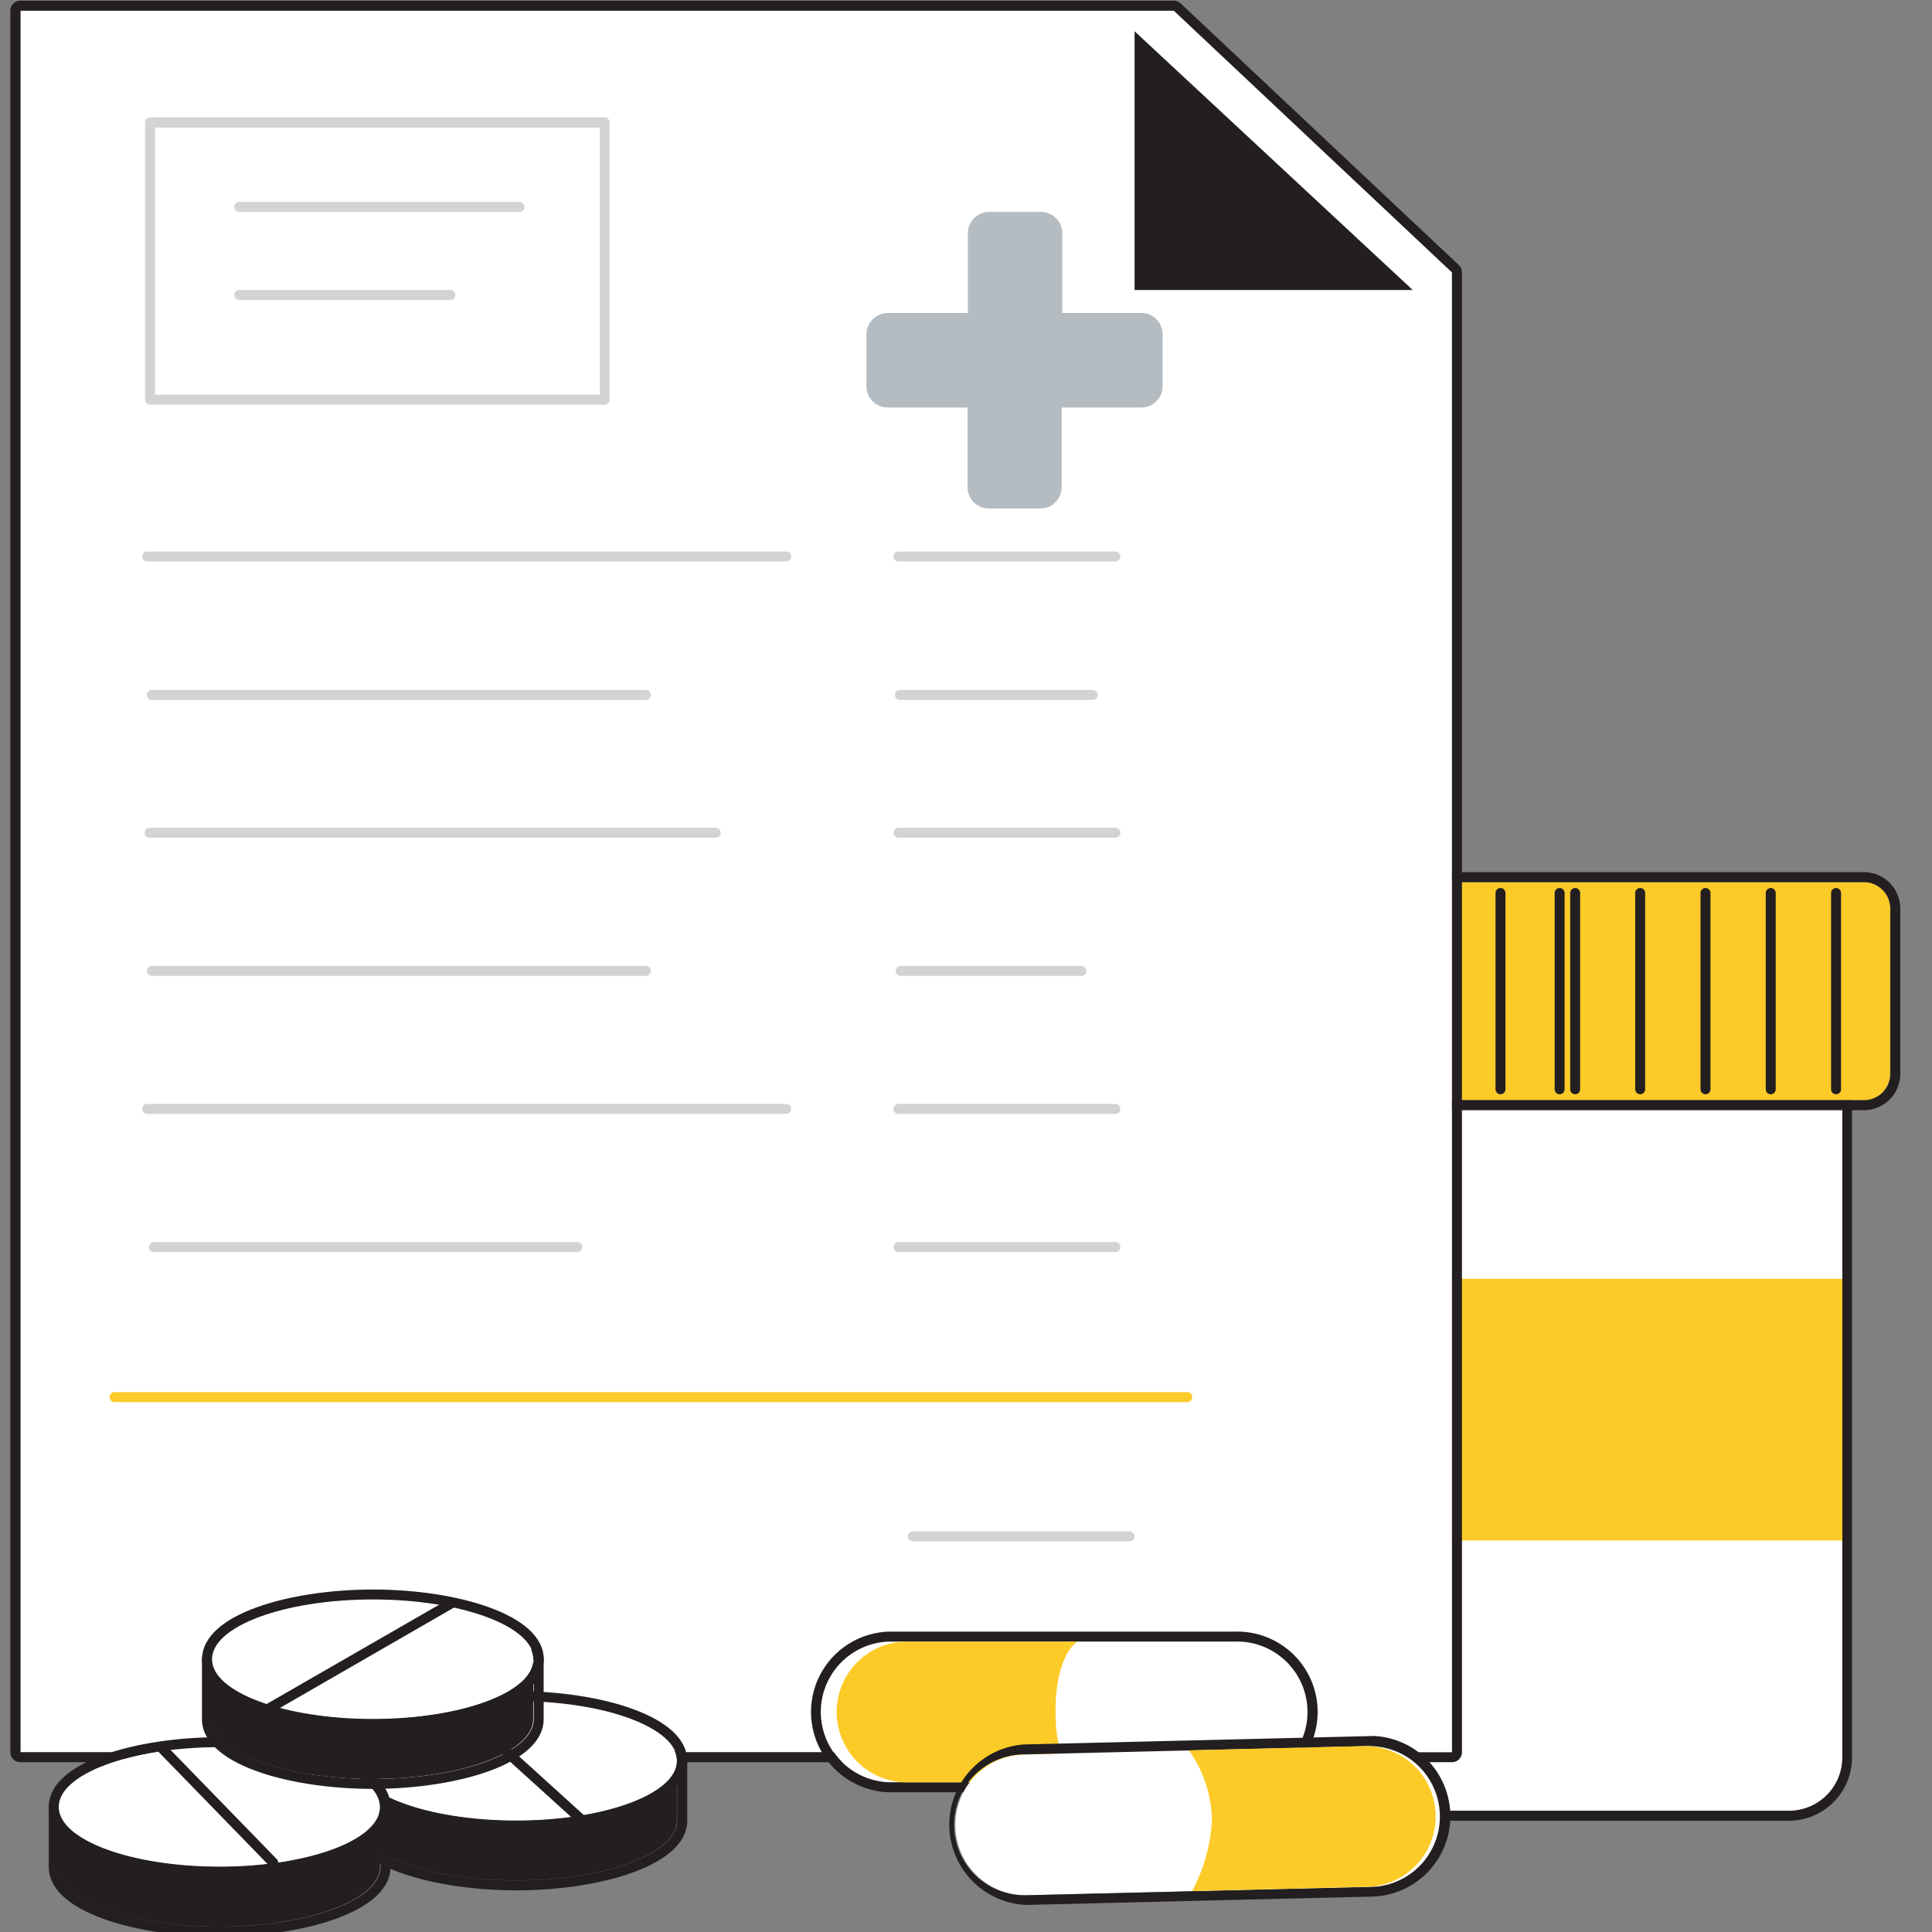 <svg xmlns="http://www.w3.org/2000/svg" xmlns:xlink="http://www.w3.org/1999/xlink" width="388" height="388" viewBox="0 0 388 388">
  <rect x="0" y="0" width="388" height="388" fill="#808080" stroke="none"/>
  <defs>
    <clipPath id="clip-path">
      <rect id="Rectangle_2" data-name="Rectangle 2" width="388" height="388" transform="translate(740 -1645)" fill="#fff" stroke="#707070" stroke-width="1"/>
    </clipPath>
  </defs>
  <g id="Mask_Group_1" data-name="Mask Group 1" transform="translate(-740 1645)" clip-path="url(#clip-path)">
    <g id="_192_health_flatline" data-name="#192_health_flatline" transform="translate(672 -1644.862)">
      <path id="Path_56" data-name="Path 56" d="M519.672,374.64H94.664c-14.728,0-26.7-13.9-26.7-30.98V94.86c0-17.08,11.974-30.98,26.7-30.98h425c14.728,0,26.7,13.9,26.7,30.98v248.8C546.3,360.74,534.4,374.64,519.672,374.64ZM94.664,65.88c-13.732,0-24.82,13-24.82,28.98v248.8c0,16,11.16,28.98,24.892,28.98H519.672c13.732,0,24.892-13,24.892-28.98V94.86c0-16-11.16-28.98-24.892-28.98Z" transform="translate(-67.96 -41.7)" fill="none"/>
      <path id="Path_57" data-name="Path 57" d="M258.12,163.2H365.54v132a10.68,10.68,0,0,1-10.68,10.68h-86a10.68,10.68,0,0,1-10.68-10.68v-132Z" transform="translate(72.454 57.62)" fill="#fff"/>
      <path id="Path_58" data-name="Path 58" d="M366.54,164.2v132a10.7,10.7,0,0,1-10.68,10.7h-86a10.7,10.7,0,0,1-10.68-10.7v-132H366.6m0-2H259.12a2,2,0,0,0-2,2v132a12.7,12.7,0,0,0,12.68,12.7h86a12.7,12.7,0,0,0,12.68-12.7v-132a2,2,0,0,0-2-2Z" transform="translate(71.454 56.62)" fill="#231f20"/>
      <rect id="Rectangle_1" data-name="Rectangle 1" width="107.42" height="52.56" transform="translate(330.574 256.68)" fill="#fccb28"/>
      <path id="Path_108" data-name="Path 108" d="M5.3,0H121.34a5.3,5.3,0,0,1,5.3,5.3V38.5a5.3,5.3,0,0,1-5.3,5.3H5.3A5.3,5.3,0,0,1,0,38.5V5.3A5.3,5.3,0,0,1,5.3,0Z" transform="translate(320.954 177.02)" fill="#fccb28"/>
      <path id="Path_59" data-name="Path 59" d="M375.65,142.3a5.3,5.3,0,0,1,5.3,5.3v33.2a5.3,5.3,0,0,1-5.3,5.3h-116a5.3,5.3,0,0,1-5.3-5.3V147.7a5.3,5.3,0,0,1,5.3-5.4h116m0-2h-116a7.32,7.32,0,0,0-7.3,7.3v33.2a7.32,7.32,0,0,0,7.3,7.3h116a7.32,7.32,0,0,0,7.3-7.3V147.7a7.32,7.32,0,0,0-7.3-7.4Z" transform="translate(66.684 34.72)" fill="#231f20"/>
      <path id="Path_60" data-name="Path 60" d="M259.25,183.31a1,1,0,0,1-1-1V142.89a1,1,0,0,1,1-1,1.02,1.02,0,0,1,1,1v39.42A1,1,0,0,1,259.25,183.31Z" transform="translate(86.348 36.31)" fill="#231f20"/>
      <path id="Path_61" data-name="Path 61" d="M265.8,183.31a1,1,0,0,1-1-1V142.89a1.02,1.02,0,0,1,1-1,1,1,0,0,1,1,1v39.42A1,1,0,0,1,265.8,183.31Z" transform="translate(91.66 36.31)" fill="#231f20"/>
      <path id="Path_62" data-name="Path 62" d="M272.36,183.31a1,1,0,0,1-1-1V142.89a1,1,0,0,1,2,0v39.42A1,1,0,0,1,272.36,183.31Z" transform="translate(96.98 36.31)" fill="#231f20"/>
      <path id="Path_63" data-name="Path 63" d="M278.92,183.31a1,1,0,0,1-1-1V142.89a1,1,0,0,1,1-1,1.02,1.02,0,0,1,1,1v39.42A1,1,0,0,1,278.92,183.31Z" transform="translate(102.3 36.31)" fill="#231f20"/>
      <path id="Path_64" data-name="Path 64" d="M285.5,183.31a1,1,0,0,1-1-1V142.89a1.02,1.02,0,0,1,1-1,1,1,0,0,1,1,1v39.42A1,1,0,0,1,285.5,183.31Z" transform="translate(98.834 36.31)" fill="#231f20"/>
      <path id="Path_65" data-name="Path 65" d="M292.03,183.31a1,1,0,0,1-1-1V142.89a1,1,0,0,1,2,0v39.42A1,1,0,0,1,292.03,183.31Z" transform="translate(105.364 36.31)" fill="#231f20"/>
      <path id="Path_66" data-name="Path 66" d="M298.59,183.31a1,1,0,0,1-1-1V142.89a1,1,0,0,1,1-1,1.02,1.02,0,0,1,1,1v39.42A1,1,0,0,1,298.59,183.31Z" transform="translate(111.924 36.31)" fill="#231f20"/>
      <path id="Path_67" data-name="Path 67" d="M305.14,183.31a1,1,0,0,1-1-1V142.89a1.02,1.02,0,0,1,1-1,1,1,0,0,1,1,1v39.42A1,1,0,0,1,305.14,183.31Z" transform="translate(118.474 36.31)" fill="#231f20"/>
      <path id="Path_68" data-name="Path 68" d="M311.7,183.31a1,1,0,0,1-1-1V142.89a1,1,0,1,1,2,0v39.42A1,1,0,0,1,311.7,183.31Z" transform="translate(125.034 36.31)" fill="#231f20"/>
      <path id="Path_69" data-name="Path 69" d="M391.48,106.35v297.2H104.04V53.79H335.62Z" transform="translate(-31.88 -51.79)" fill="#fff"/>
      <path id="Path_70" data-name="Path 70" d="M336.66,54.79l55.86,52.56v297.2H105V54.79H336.66m0-2H105a2,2,0,0,0-2,2V404.55a2,2,0,0,0,2,2H392.52a2,2,0,0,0,2-2V107.35a2,2,0,0,0-.62-1.46L338.02,53.33a2,2,0,0,0-1.36-.54Z" transform="translate(-32.92 -52.79)" fill="#231f20"/>
      <path id="Path_71" data-name="Path 71" d="M216.32,85.15h-16v-16a4.28,4.28,0,0,0-4.28-4.3H185.72a4.3,4.3,0,0,0-4.36,4.3v16h-16A4.3,4.3,0,0,0,161,89.53V99.85a4.28,4.28,0,0,0,4.3,4.28h16v16a4.28,4.28,0,0,0,4.3,4.28h10.32a4.28,4.28,0,0,0,4.28-4.28v-16h16a4.28,4.28,0,0,0,4.28-4.28V89.53A4.28,4.28,0,0,0,216.32,85.15Z" transform="translate(81.008 -22.43)" fill="#b4bcc2"/>
      <path id="Path_72" data-name="Path 72" d="M252.48,110.1H124.14a1,1,0,1,1,0-2H252.48a1.02,1.02,0,0,1,1,1A1,1,0,0,1,252.48,110.1Z" transform="translate(-26.58 2.52)" fill="#d1d3d4"/>
      <path id="Path_73" data-name="Path 73" d="M250.46,110.1H206.9a1,1,0,0,1-1-1,1.02,1.02,0,0,1,1-1h43.56a1.02,1.02,0,0,1,1,1A1,1,0,0,1,250.46,110.1Z" transform="translate(41.542 2.52)" fill="#d1d3d4"/>
      <path id="Path_74" data-name="Path 74" d="M223.36,124H124.14a1,1,0,1,1,0-2h99.22a1,1,0,0,1,0,2Z" transform="translate(-25.638 16.42)" fill="#d1d3d4"/>
      <path id="Path_75" data-name="Path 75" d="M245.62,124H206.9a1,1,0,1,1,0-2h38.72a1,1,0,0,1,0,2Z" transform="translate(41.826 16.42)" fill="#d1d3d4"/>
      <path id="Path_76" data-name="Path 76" d="M237.82,137.84H124.14a1,1,0,0,1,0-2H237.82a1,1,0,0,1,0,2Z" transform="translate(-26.09 30.26)" fill="#d1d3d4"/>
      <path id="Path_77" data-name="Path 77" d="M250.46,137.84H206.9a1.02,1.02,0,0,1-1-1,1,1,0,0,1,1-1h43.56a1,1,0,0,1,1,1A1.02,1.02,0,0,1,250.46,137.84Z" transform="translate(41.542 30.26)" fill="#d1d3d4"/>
      <path id="Path_78" data-name="Path 78" d="M223.36,151.71H124.14a1,1,0,1,1,0-2h99.22a1,1,0,0,1,0,2Z" transform="translate(-25.638 44.13)" fill="#d1d3d4"/>
      <path id="Path_79" data-name="Path 79" d="M243.2,151.71H206.9a1.02,1.02,0,0,1-1-1,1,1,0,0,1,1-1h36.3a1,1,0,1,1,0,2Z" transform="translate(41.964 44.13)" fill="#d1d3d4"/>
      <path id="Path_80" data-name="Path 80" d="M252.48,165.57H124.14a1,1,0,1,1,0-2H252.48a1.02,1.02,0,0,1,1,1A1,1,0,0,1,252.48,165.57Z" transform="translate(-26.58 57.99)" fill="#d1d3d4"/>
      <path id="Path_81" data-name="Path 81" d="M250.46,165.57H206.9a1,1,0,0,1-1-1,1.02,1.02,0,0,1,1-1h43.56a1.02,1.02,0,0,1,1,1A1,1,0,0,1,250.46,165.57Z" transform="translate(41.542 57.99)" fill="#d1d3d4"/>
      <path id="Path_82" data-name="Path 82" d="M209.18,179.44H124.14a1,1,0,1,1,0-2h85.04a1,1,0,0,1,0,2Z" transform="translate(-25.226 71.86)" fill="#d1d3d4"/>
      <path id="Path_83" data-name="Path 83" d="M250.46,179.44H206.9a1,1,0,0,1-1-1,1.02,1.02,0,0,1,1-1h43.56a1.02,1.02,0,0,1,1,1A1,1,0,0,1,250.46,179.44Z" transform="translate(41.542 71.86)" fill="#d1d3d4"/>
      <path id="Path_84" data-name="Path 84" d="M337.97,194.51H122.55a1,1,0,1,1,0-2H337.97a1,1,0,0,1,0,2Z" transform="translate(-31.528 86.93)" fill="#fccb28"/>
      <path id="Path_85" data-name="Path 85" d="M252.02,208.5H208.5a1,1,0,0,1,0-2h43.54a1,1,0,1,1-.02,2Z" transform="translate(42.814 100.92)" fill="#d1d3d4"/>
      <path id="Path_86" data-name="Path 86" d="M219.83,53.79v51.96h55.86" transform="translate(76.024 -47.65)" fill="#231f20"/>
      <path id="Path_87" data-name="Path 87" d="M296.834,231.7a14.14,14.14,0,0,1-14.14,14.12h-69.46a14.14,14.14,0,0,1,0-28.26h69.46a14.16,14.16,0,0,1,14.14,14.14Z" transform="translate(33.31 111.98)" fill="#fff"/>
      <path id="Path_88" data-name="Path 88" d="M283.676,218.565a14.14,14.14,0,1,1,0,28.26h-69.46a14.14,14.14,0,0,1,0-28.26h69.46m0-2h-69.46a16.14,16.14,0,0,0,0,32.26h69.46a16.14,16.14,0,1,0,0-32.26Z" transform="translate(32.234 110.975)" fill="#231f20"/>
      <path id="Path_89" data-name="Path 89" d="M247.974,217.56s-4.4,2.42-4.4,14.14c0,10.84,4.4,14.12,4.4,14.12h-34.74a14.14,14.14,0,0,1,0-28.26Z" transform="translate(36.404 111.98)" fill="#fccb28"/>
      <path id="Path_90" data-name="Path 90" d="M214.882,244.23a14.14,14.14,0,0,0,14.48,13.78l69.44-1.68a14.14,14.14,0,1,0-.68-28.26l-69.44,1.68A14.16,14.16,0,0,0,214.882,244.23Z" transform="translate(44.968 122.47)" fill="#fff"/>
      <path id="Path_91" data-name="Path 91" d="M299.029,229.09a14.14,14.14,0,0,1,.34,28.26l-69.44,1.68h-.24a14.142,14.142,0,1,1-.34-28.281l69.44-1.679h.34m0-2h-.38l-69.46,1.68a16.14,16.14,0,0,0,.4,32.22h.4l69.44-1.68a16.14,16.14,0,0,0-.4-32.26Z" transform="translate(44.333 121.45)" fill="#231f20"/>
      <path id="Path_92" data-name="Path 92" d="M239.14,228.91a25.3,25.3,0,0,1,4.62,13.72,33.46,33.46,0,0,1-4,14.54l34.72-.84a14.14,14.14,0,1,0-.68-28.26Z" transform="translate(67.636 122.47)" fill="#fccb28"/>
      <path id="Path_93" data-name="Path 93" d="M210.61,229.54v12c0,6.64-14.46,12-32.32,12s-32.3-5.4-32.3-12v-12Z" transform="translate(-6.678 123.96)" fill="#231f20"/>
      <path id="Path_94" data-name="Path 94" d="M211.6,230.54v12c0,6.64-14.46,12-32.32,12s-32.3-5.4-32.3-12v-12H211.6m0-2H147a2,2,0,0,0-2,2v12c0,9.12,17.68,14,34.3,14s34.32-4.92,34.32-14v-12a2,2,0,0,0-2-2Z" transform="translate(-7.6 122.96)" fill="#231f20"/>
      <ellipse id="Ellipse_17" data-name="Ellipse 17" cx="32.32" cy="12.04" rx="32.32" ry="12.04" transform="translate(139.294 341.46)" fill="#fff"/>
      <path id="Path_95" data-name="Path 95" d="M179.29,224.53c17.86,0,32.32,5.38,32.32,12s-14.46,12-32.32,12-32.3-5.38-32.3-12,14.46-12,32.3-12m0-2c-16.62,0-34.3,4.92-34.3,14s17.68,14,34.3,14,34.32-4.92,34.32-14S195.93,222.53,179.29,222.53Z" transform="translate(-7.608 116.95)" fill="#231f20"/>
      <path id="Path_96" data-name="Path 96" d="M184.933,250.832a1,1,0,0,1-.68-.26l-28.48-25.8a1,1,0,1,1,1.36-1.48l28.46,25.8a1,1,0,0,1,0,1.42.98.98,0,0,1-.66.32Z" transform="translate(2.039 117.448)" fill="#231f20"/>
      <path id="Path_97" data-name="Path 97" d="M112.58,234.18v12c0,6.66,14.48,12,32.32,12s32.32-5.38,32.32-12v-12Z" transform="translate(-32.918 128.6)" fill="#231f20"/>
      <path id="Path_98" data-name="Path 98" d="M178.22,235.18v12c0,6.66-14.48,12-32.32,12s-32.32-5.38-32.32-12v-12h64.64m0-2H113.58a2,2,0,0,0-2,2v12c0,9.12,17.68,14,34.32,14s34.32-4.92,34.32-14v-12a2,2,0,0,0-2-2Z" transform="translate(-33.784 127.6)" fill="#231f20"/>
      <ellipse id="Ellipse_18" data-name="Ellipse 18" cx="32.32" cy="12.04" rx="32.32" ry="12.04" transform="translate(79.662 350.74)" fill="#fff"/>
      <path id="Path_99" data-name="Path 99" d="M145.9,229.16c17.84,0,32.32,5.38,32.32,12s-14.48,12-32.32,12-32.32-5.38-32.32-12,14.48-12,32.32-12m0-2c-16.64,0-34.32,4.92-34.32,14s17.68,14,34.32,14,34.32-4.92,34.32-14S162.54,227.16,145.9,227.16Z" transform="translate(-33.784 121.58)" fill="#231f20"/>
      <path id="Path_100" data-name="Path 100" d="M146.6,252.842a1.02,1.02,0,0,1-.72-.3l-22.54-23.18a1,1,0,0,1,1.44-1.4l22.54,23.18a1,1,0,0,1,0,1.42A.98.98,0,0,1,146.6,252.842Z" transform="translate(-23.748 122.078)" fill="#231f20"/>
      <path id="Path_101" data-name="Path 101" d="M129.83,219.35v12c0,6.64,14.46,12,32.32,12s32.3-5.4,32.3-12v-12Z" transform="translate(-19.37 113.77)" fill="#231f20"/>
      <path id="Path_102" data-name="Path 102" d="M195.45,220.35v12c0,6.64-14.46,12-32.3,12s-32.32-5.4-32.32-12v-12h64.62m0-2H130.83a2,2,0,0,0-2,2v12c0,9.12,17.68,14,34.32,14s34.3-4.92,34.3-14v-12A2,2,0,0,0,195.45,218.35Z" transform="translate(-20.268 112.77)" fill="#231f20"/>
      <ellipse id="Ellipse_19" data-name="Ellipse 19" cx="32.32" cy="12.04" rx="32.32" ry="12.04" transform="translate(110.46 321.08)" fill="#fff"/>
      <path id="Path_103" data-name="Path 103" d="M163.16,214.33c17.84,0,32.3,5.4,32.3,12s-14.46,12-32.3,12-32.32-5.4-32.32-12,14.46-12,32.32-12m0-2c-16.64,0-34.32,4.92-34.32,14s17.68,14,34.32,14,34.3-4.92,34.3-14S179.78,212.33,163.16,212.33Z" transform="translate(-20.26 106.75)" fill="#231f20"/>
      <path id="Path_104" data-name="Path 104" d="M135.235,237.507a1,1,0,0,1-.5-1.86l38.8-22.34a1.02,1.02,0,0,1,1.38.36,1,1,0,0,1-.38,1.36l-38.78,22.36A1.14,1.14,0,0,1,135.235,237.507Z" transform="translate(-15.207 107.593)" fill="#231f20"/>
      <path id="Path_105" data-name="Path 105" d="M354.7,146.2H263.4a1,1,0,0,1-1-1V89.5a1,1,0,0,1,1-1h91.3a1.02,1.02,0,0,1,1,1v55.62a1.02,1.02,0,0,1-1,1.08Zm-90.3-2h89.3V90.58H264.4Z" transform="translate(-165.266 -65.08)" fill="#d1d3d4"/>
      <path id="Path_106" data-name="Path 106" d="M328.64,99H272.36a1,1,0,0,1,0-2h56.28a1,1,0,0,1,0,2Z" transform="translate(-156.306 -56.58)" fill="#d1d3d4"/>
      <path id="Path_107" data-name="Path 107" d="M314.76,107.84h-42.4a1,1,0,0,1,0-2h42.4a1,1,0,0,1,0,2Z" transform="translate(-156.306 -47.74)" fill="#d1d3d4"/>
    </g>
  </g>
</svg>
